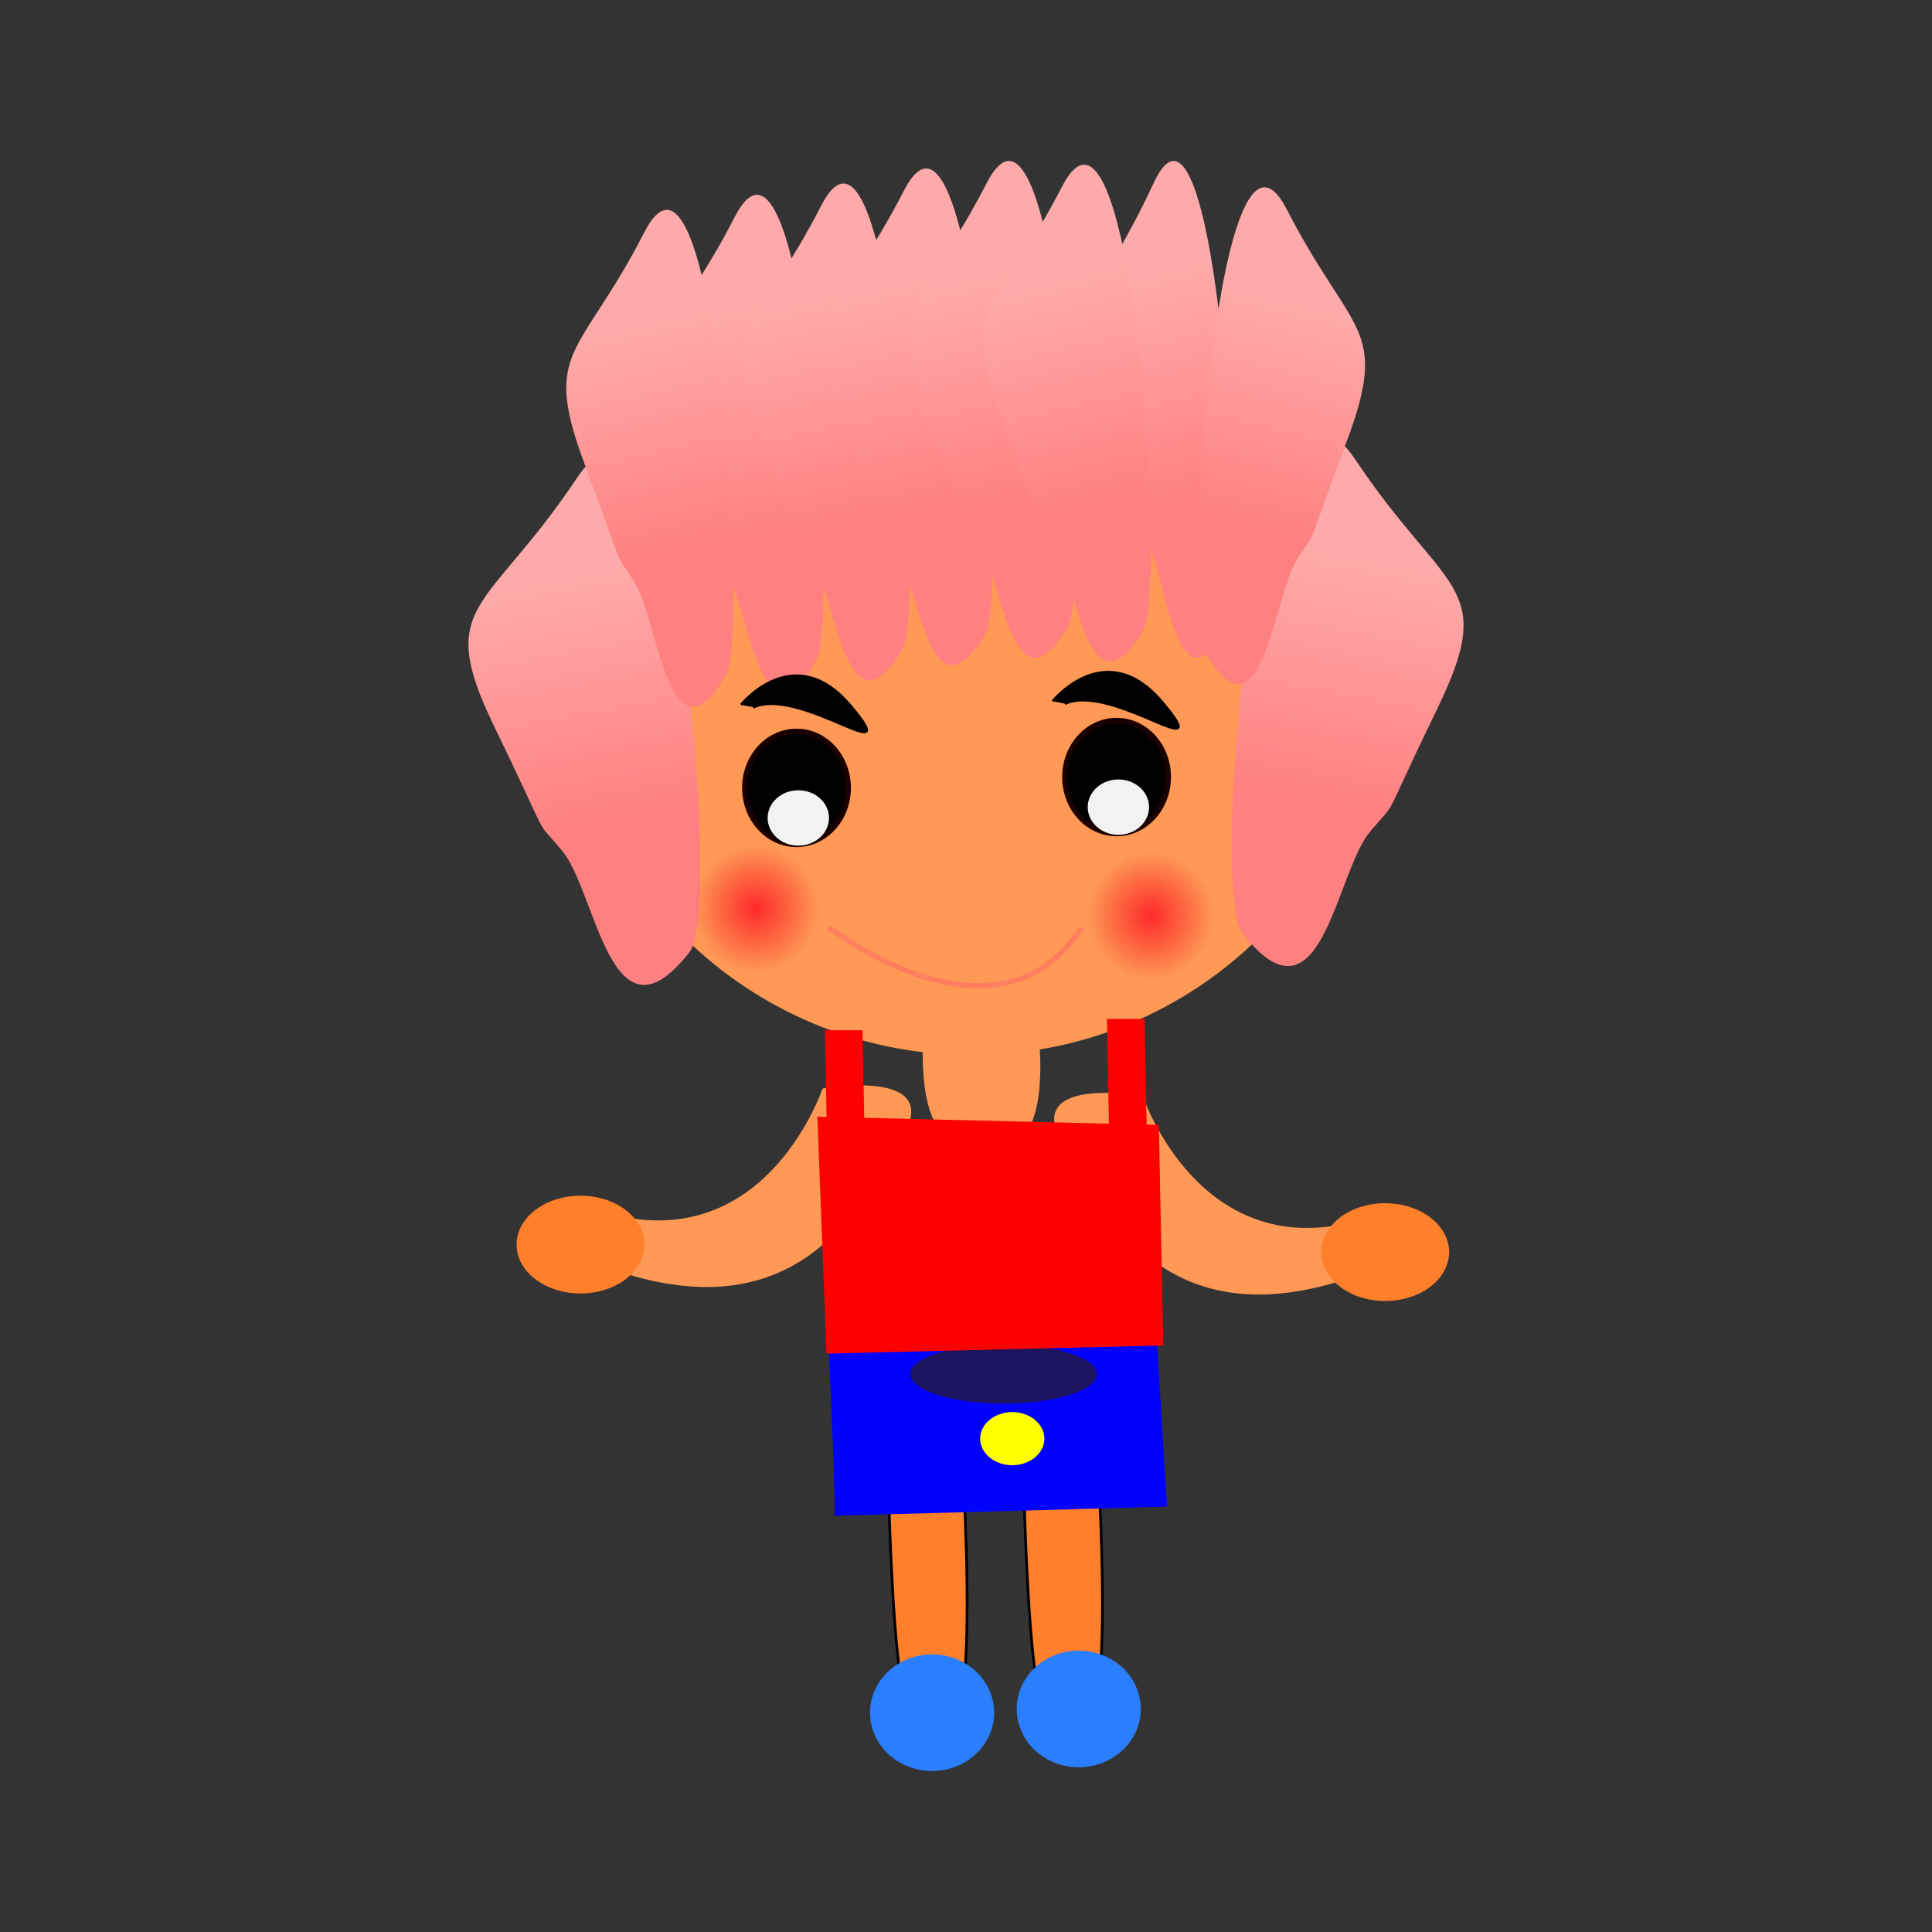 <svg:svg xmlns:dc="http://purl.org/dc/elements/1.1/" xmlns:ns1="http://www.w3.org/1999/xlink" xmlns:ns3="http://creativecommons.org/ns#" xmlns:rdf="http://www.w3.org/1999/02/22-rdf-syntax-ns#" xmlns:svg="http://www.w3.org/2000/svg" height="727.723" id="svg2" version="1.1" viewBox="29.213 -26.885 727.723 727.723" width="727.723">
  <svg:rect x="29.213" y="-26.885" width="727.723" height="727.723" fill="#333333" stroke="none"/>
  <svg:defs id="defs4">
    <svg:linearGradient id="linearGradient3091">
      <svg:stop id="stop3093" offset="0" stop-color="#ff8080" />
      <svg:stop id="stop3095" offset="1" stop-color="#faa" />
    </svg:linearGradient>
    <svg:linearGradient gradientTransform="matrix(-1 0 0 -1 273.31 801.04)" gradientUnits="userSpaceOnUse" id="linearGradient4143" x1="-218.12" x2="-235.12" y1="256.36" y2="348.43" ns1:href="#linearGradient3091" />
    <svg:linearGradient gradientTransform="matrix(1 0 0 -1 456.07 808.12)" gradientUnits="userSpaceOnUse" id="linearGradient4145" x1="-218.12" x2="-235.12" y1="256.36" y2="348.43" ns1:href="#linearGradient3091" />
    <svg:linearGradient gradientTransform="matrix(.721 0 0 -.936 449.13 685.24)" gradientUnits="userSpaceOnUse" id="linearGradient4147" x1="-218.12" x2="-235.12" y1="256.36" y2="348.43" ns1:href="#linearGradient3091" />
    <svg:linearGradient gradientTransform="matrix(.721 0 0 -.936 481.7 680.99)" gradientUnits="userSpaceOnUse" id="linearGradient4149" x1="-218.12" x2="-235.12" y1="256.36" y2="348.43" ns1:href="#linearGradient3091" />
    <svg:linearGradient gradientTransform="matrix(.721 0 0 -.936 512.86 675.33)" gradientUnits="userSpaceOnUse" id="linearGradient4151" x1="-218.12" x2="-235.12" y1="256.36" y2="348.43" ns1:href="#linearGradient3091" />
    <svg:linearGradient gradientTransform="matrix(.721 0 0 -.936 544.02 672.5)" gradientUnits="userSpaceOnUse" id="linearGradient4153" x1="-218.12" x2="-235.12" y1="256.36" y2="348.43" ns1:href="#linearGradient3091" />
    <svg:linearGradient gradientTransform="matrix(.648 0 0 -.936 589.53 672.5)" gradientUnits="userSpaceOnUse" id="linearGradient4155" x1="-218.12" x2="-235.12" y1="256.36" y2="348.43" ns1:href="#linearGradient3091" />
    <svg:linearGradient gradientTransform="matrix(-.721 0 0 -.936 313.98 682.41)" gradientUnits="userSpaceOnUse" id="linearGradient4157" x1="-218.12" x2="-235.12" y1="256.36" y2="348.43" ns1:href="#linearGradient3091" />
    <svg:linearGradient gradientTransform="matrix(.721 0 0 -.936 415.14 690.91)" gradientUnits="userSpaceOnUse" id="linearGradient4159" x1="-218.12" x2="-235.12" y1="256.36" y2="348.43" ns1:href="#linearGradient3091" />
    <svg:linearGradient gradientTransform="matrix(.721 0 0 -.936 572.35 673.91)" gradientUnits="userSpaceOnUse" id="linearGradient4161" x1="-218.12" x2="-235.12" y1="256.36" y2="348.43" ns1:href="#linearGradient3091" />
    <svg:radialGradient cx="141.64" cy="425.05" gradientTransform="matrix(1 0 0 .988 0 5.121)" gradientUnits="userSpaceOnUse" id="radialGradient4163" r="18.81">
      <svg:stop id="stop3877" offset="0" stop-color="#ff2a2a" />
      <svg:stop id="stop3879" offset="1" stop-color="#ff2a2a" stop-opacity="0" />
    </svg:radialGradient>
  </svg:defs>
  <svg:g id="layer1">
    <svg:g id="g3900">
      <svg:g id="g3033" transform="translate(26.911 -287.52)">
        <svg:g id="g3012" transform="translate(1.473 17.847)">
          <svg:path d="m519.81 489.36c0 83.308-68.486 150.84-152.97 150.84-84.482 0-152.97-67.535-152.97-150.84 0-83.308 68.486-150.84 152.97-150.84 84.482 0 152.97 67.535 152.97 150.84z" fill="#f95" id="path3757" stroke-width="1.184" transform="translate(1.7578e-7 0)" />
          <svg:path d="m468.77 594.25c-12.585-16.18 5.665-233.7 42.491-178.46 33.92 50.88 53.822 46.74 31.16 93.48s-14.068 33.161-25.495 46.74c-13.197 15.684-18.413 76.484-48.157 38.242z" fill="url(#linearGradient4143)" id="path3079" />
          <svg:path d="m260.61 601.33c12.585-16.18-5.665-233.7-42.491-178.46-33.92 50.88-53.822 46.74-31.16 93.48s14.068 33.161 25.495 46.74c13.197 15.684 18.413 76.484 48.157 38.242z" fill="url(#linearGradient4145)" id="path3099" />
          <svg:path d="m308.19 491.64c9.074-15.148-4.085-218.79-30.639-167.08-24.459 47.635-38.81 43.759-22.469 87.518s10.144 31.046 18.384 43.759c9.516 14.684 13.277 71.605 34.724 35.803z" fill="url(#linearGradient4147)" id="path3871" />
          <svg:path d="m340.76 487.39c9.074-15.148-4.085-218.79-30.639-167.08-24.459 47.635-38.81 43.759-22.469 87.518s10.144 31.046 18.384 43.759c9.516 14.684 13.277 71.605 34.724 35.803z" fill="url(#linearGradient4149)" id="path3875" />
          <svg:path d="m371.92 481.73c9.074-15.148-4.085-218.79-30.639-167.08-24.459 47.635-38.81 43.759-22.469 87.518s10.144 31.046 18.384 43.759c9.516 14.684 13.277 71.605 34.724 35.803z" fill="url(#linearGradient4151)" id="path3879" />
          <svg:path d="m403.08 478.9c9.074-15.148-4.085-218.79-30.639-167.08-24.459 47.635-38.81 43.759-22.469 87.518s10.144 31.046 18.384 43.759c9.516 14.684 13.277 71.605 34.724 35.803z" fill="url(#linearGradient4153)" id="path3883" />
          <svg:path d="m462.86 478.9c8.156-15.148-3.672-218.79-27.538-167.08-21.983 47.635-34.881 43.759-20.194 87.518s9.117 31.046 16.523 43.759c8.553 14.684 11.933 71.605 31.209 35.803z" fill="url(#linearGradient4155)" id="path3887" />
          <svg:path d="m454.92 488.81c-9.074-15.148 4.085-218.79 30.639-167.08 24.459 47.635 38.81 43.759 22.469 87.518s-10.144 31.046-18.384 43.759c-9.516 14.684-13.277 71.605-34.724 35.803z" fill="url(#linearGradient4157)" id="path3891" />
          <svg:path d="m274.2 497.31c9.074-15.148-4.085-218.79-30.639-167.08-24.459 47.635-38.81 43.759-22.469 87.518s10.144 31.046 18.384 43.759c9.516 14.684 13.277 71.605 34.724 35.803z" fill="url(#linearGradient4159)" id="path3895" />
          <svg:path d="m431.41 480.31c9.074-15.148-4.085-218.79-30.639-167.08-24.459 47.635-38.81 43.759-22.469 87.518s10.144 31.046 18.384 43.759c9.516 14.684 13.277 71.605 34.724 35.803z" fill="url(#linearGradient4161)" id="path3899" />
        </svg:g>
        <svg:path d="m281.47 526.13s19.943-24.929 41.247 0.453-19.037-7.705-36.714 0.453" id="path3047" stroke="#000" stroke-width="1px" />
        <svg:path d="m398.87 524.77s19.943-24.929 41.247 0.453-19.037-7.705-36.714 0.453" id="path3049" stroke="#000" stroke-width="1px" />
        <svg:g id="g3827" transform="translate(266.06 1.36)">
          <svg:path d="m159.09 537.91c0 11.765-8.726 21.303-19.49 21.303s-19.49-9.538-19.49-21.303 8.726-21.303 19.49-21.303 19.49 9.538 19.49 21.303z" id="path3051" stroke="#1b0000" stroke-width="2" transform="translate(17.224 14.051)" />
          <svg:path d="m161.81 583.69c0 5.758-5.175 10.425-11.558 10.425-6.383 0-11.558-4.667-11.558-10.425s5.175-10.425 11.558-10.425c6.383 0 11.558 4.667 11.558 10.425z" fill="#f2f2f2" id="path3825" transform="translate(7.252 -20.397)" />
        </svg:g>
        <svg:g id="g3831" transform="translate(145.5 5.439)">
          <svg:path d="m159.09 537.91c0 11.765-8.726 21.303-19.49 21.303s-19.49-9.538-19.49-21.303 8.726-21.303 19.49-21.303 19.49 9.538 19.49 21.303z" id="path3833" stroke="#1b0000" stroke-width="2" transform="translate(17.224 14.051)" />
          <svg:path d="m161.81 583.69c0 5.758-5.175 10.425-11.558 10.425-6.383 0-11.558-4.667-11.558-10.425s5.175-10.425 11.558-10.425c6.383 0 11.558 4.667 11.558 10.425z" fill="#f2f2f2" id="path3835" transform="translate(7.252 -20.397)" />
        </svg:g>
        <svg:path d="m314.56 609.98s63.163 49.405 95.177 0" fill="none" id="path3837" stroke="#ff7e5d" stroke-width="1.954" />
        <svg:path d="m160.45 425.05c0 10.263-8.422 18.584-18.81 18.584-10.389 0-18.81-8.32-18.81-18.584 0-10.263 8.422-18.584 18.81-18.584 10.389 0 18.81 8.32 18.81 18.584z" fill="url(#radialGradient4163)" id="path3857" transform="matrix(1.265 0 0 1.293 107.95 53.273)" />
        <svg:path d="m160.45 425.05c0 10.263-8.422 18.584-18.81 18.584-10.389 0-18.81-8.32-18.81-18.584 0-10.263 8.422-18.584 18.81-18.584 10.389 0 18.81 8.32 18.81 18.584z" fill="url(#radialGradient4163)" id="path3884" transform="matrix(1.265 0 0 1.293 256.62 55.993)" />
      </svg:g>
      <svg:g id="g3881">
        <svg:path d="m543.13 432.21c-61.731 18.895-83.439-46.221-83.439-46.221s-46.007-8.265-30.077 18.409 40.643 77.493 117.05 46.76" fill="#f95" id="path3906" />
        <svg:path d="m255.58 429.38c61.731 18.895 83.439-46.221 83.439-46.221s46.007-8.265 30.077 18.409-40.643 77.493-117.05 46.76" fill="#f95" id="path3134" />
        <svg:path d="m376.75 369.24c0 33.143 11.331 38.377 29.744 36.632 18.413-1.744 14.164-40.121 14.164-40.121l1.416-1.744h-4.249" fill="#f95" id="path3132" />
        <svg:path d="m-232.28 419.25a24.078 18.413 0 1 1 -48.157 0 24.078 18.413 0 1 1 48.157 0z" fill="#ff7f2a" id="path3910" transform="translate(504.23 22.662)" />
        <svg:path d="m-232.28 419.25a24.078 18.413 0 1 1 -48.157 0 24.078 18.413 0 1 1 48.157 0z" fill="#ff7f2a" id="path3912" transform="translate(807.33 25.495)" />
        <svg:path d="m362.59 484.4c2.833 140.22 7.082 145.89 22.662 143.05 15.58-2.833 4.249-135.97 4.249-135.97l-1.416-11.331" fill="#ff7f2a" id="path3918" stroke="#000" stroke-width="1px" />
        <svg:path d="m413.58 484.4c2.833 140.22 7.082 145.89 22.662 143.05 15.58-2.833 4.249-135.97 4.249-135.97l-1.416-11.331" fill="#ff7f2a" id="path3920" stroke="#000" stroke-width="1px" />
        <svg:g id="g3965" transform="matrix(.776 0 0 .785 610.58 140.45)">
          <svg:path d="m-152.97 744.3c0 10.56-9.512 19.121-21.246 19.121s-21.246-8.561-21.246-19.121 9.512-19.121 21.246-19.121 21.246 8.561 21.246 19.121z" fill="#f0f" id="path3936" transform="matrix(.6 0 0 .741 -154.67 -69.769)" />
          <svg:path d="m-347.01 432.31c4.107 86.218 2.738 81.834 2.738 81.834l161.56-4.384-5.477-87.679z" fill="#00f" id="path3957" />
          <svg:path d="m-266.28 579.29c0 7.822-20.292 14.164-45.324 14.164s-45.324-6.341-45.324-14.164c0-7.822 20.292-14.164 45.324-14.164s45.324 6.341 45.324 14.164z" fill="#211745" fill-opacity=".867" id="path3961" transform="translate(49.573 -133.14)" />
          <svg:path d="m-262.03 566.55c0 10.169-8.561 18.413-19.121 18.413s-19.121-8.244-19.121-18.413 8.561-18.413 19.121-18.413 19.121 8.244 19.121 18.413z" fill="#ff0" id="path3963" transform="matrix(.815 0 0 .692 -28.695 85.091)" />
        </svg:g>
        <svg:path d="m-283.27 509.18a23.37 21.954 0 1 1 -46.74 0 23.37 21.954 0 1 1 46.74 0z" fill="#2a7fff" id="path3971" transform="translate(742.18 107.64)" />
        <svg:path d="m-283.27 509.18a23.37 21.954 0 1 1 -46.74 0 23.37 21.954 0 1 1 46.74 0z" fill="#2a7fff" id="path3973" transform="translate(686.94 109.06)" />
        <svg:path d="m339.93 361.17 1.416 73.651 14.164-1.416-1.416-72.235z" fill="#f00" id="path3105" />
        <svg:path d="m446.16 356.92 1.416 73.651 14.164-1.416-1.416-72.235z" fill="#f00" id="path3109" />
        <svg:path d="m337.1 393.75 3.429 89.231 126.88-3.077-1.715-83.077z" fill="#f00" id="path3111" />
      </svg:g>
    </svg:g>
  </svg:g>
</svg:svg>
